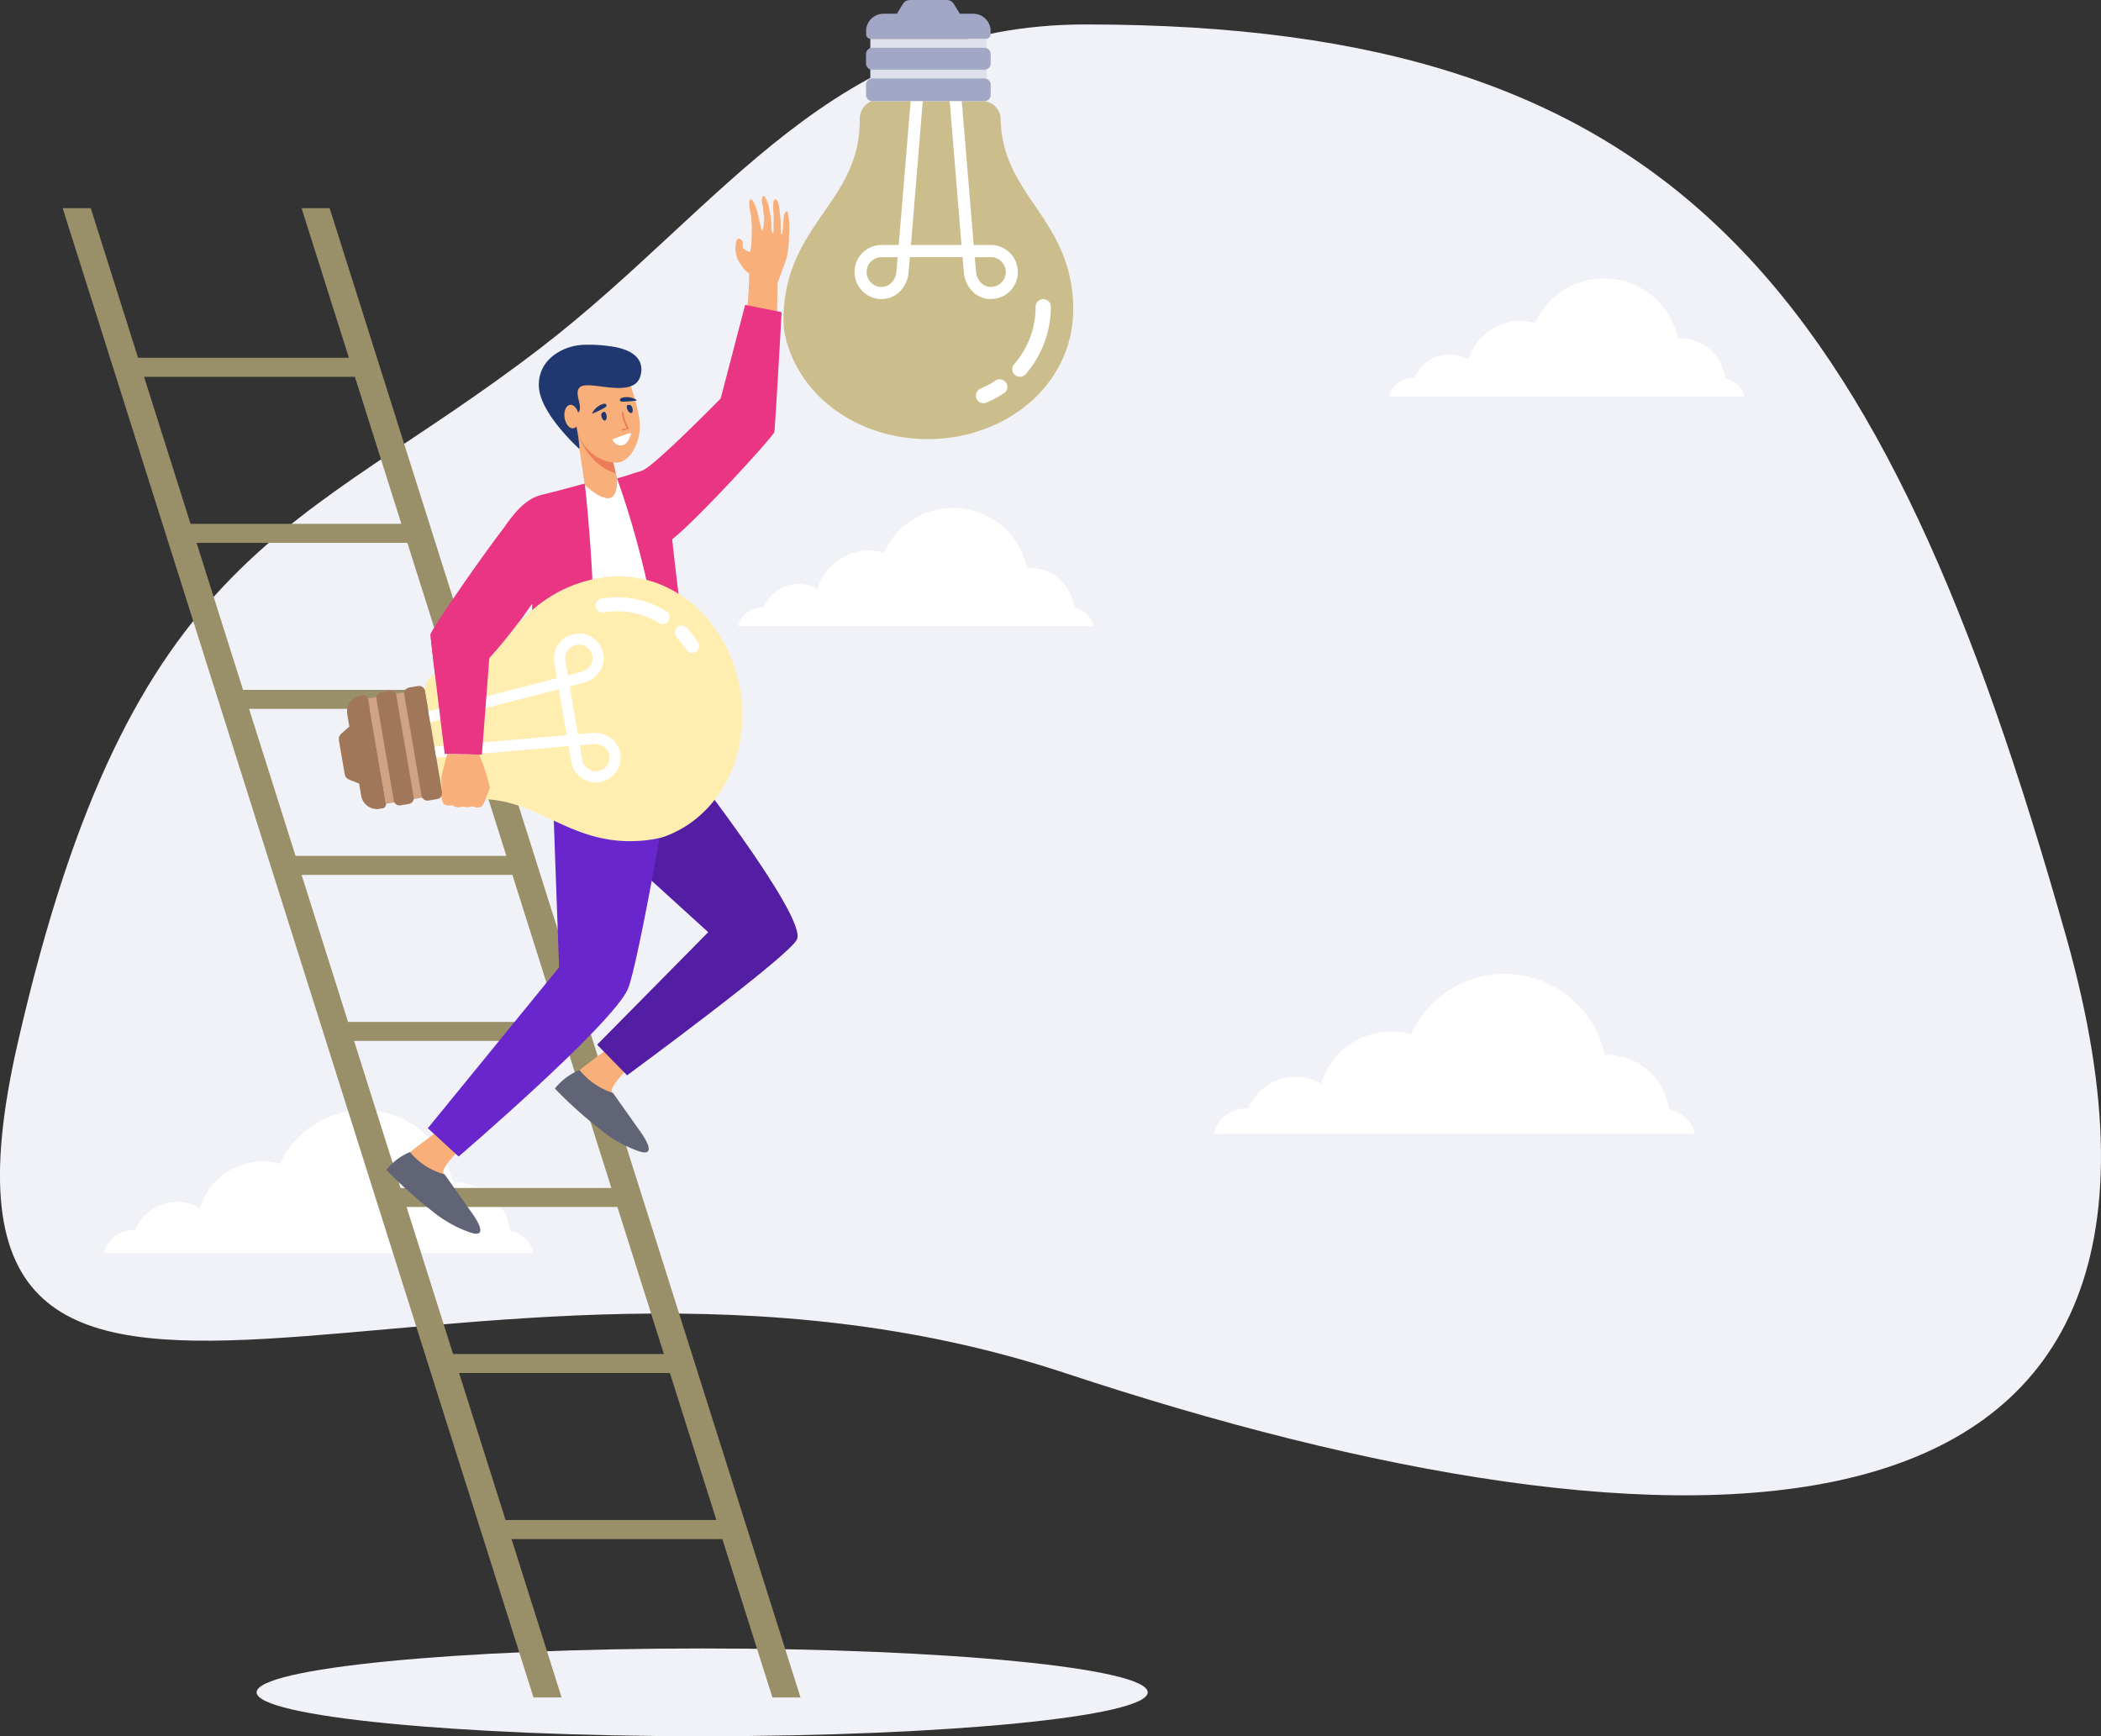 <svg xmlns="http://www.w3.org/2000/svg" width="295" height="243.82" viewBox="0 0 295 243.82">
  <rect x="0" y="0" width="295" height="243.82" fill="#333333" stroke="none"/>
  <g id="Grupo_876465" data-name="Grupo 876465" transform="translate(-569.199 -233.621)">
    <g id="Grupo_876380" data-name="Grupo 876380" transform="translate(569.199 237.055)">
      <g id="Grupo_876379" data-name="Grupo 876379" transform="translate(0)">
        <path id="Trazado_218986" data-name="Trazado 218986" d="M721.631,255.239c-35.645,0-50.663,25.5-76.4,45.33-34.059,26.24-57.534,27.557-73.568,97.816-17.588,77.076,61.69,17.973,147.082,46.239s166.381,30.218,140.574-61.235S804.453,255.239,721.631,255.239Z" transform="translate(-569.199 -255.239)" fill="#f1f2f7" fill-rule="evenodd"/>
      </g>
    </g>
    <g id="Grupo_876382" data-name="Grupo 876382" transform="translate(764.243 272.719)">
      <g id="Grupo_876381" data-name="Grupo 876381" transform="translate(0 0)">
        <path id="Trazado_218987" data-name="Trazado 218987" d="M1847.135,496.4h-49.908a3.438,3.438,0,0,1,3.346-2.645c.077,0,.156,0,.233.009a5.289,5.289,0,0,1,7.552-2.575,7.651,7.651,0,0,1,9.343-5.149,10.635,10.635,0,0,1,20.09,2.166c.086,0,.171-.006.258-.006a6.428,6.428,0,0,1,6.376,5.614A3.444,3.444,0,0,1,1847.135,496.4Z" transform="translate(-1797.227 -479.788)" fill="#fff" fill-rule="evenodd"/>
      </g>
    </g>
    <g id="Grupo_876384" data-name="Grupo 876384" transform="translate(739.62 370.385)">
      <g id="Grupo_876383" data-name="Grupo 876383" transform="translate(0)">
        <path id="Trazado_218988" data-name="Trazado 218988" d="M1709.738,1117.189H1642.2a4.654,4.654,0,0,1,4.528-3.579c.105,0,.213,0,.317.013a7.157,7.157,0,0,1,10.221-3.484,10.349,10.349,0,0,1,12.643-6.969,14.393,14.393,0,0,1,27.188,2.932c.118,0,.233-.009.35-.009a8.7,8.7,0,0,1,8.628,7.6A4.661,4.661,0,0,1,1709.738,1117.189Z" transform="translate(-1642.196 -1094.711)" fill="#fff" fill-rule="evenodd"/>
      </g>
    </g>
    <g id="Grupo_876386" data-name="Grupo 876386" transform="translate(583.819 389.514)">
      <g id="Grupo_876385" data-name="Grupo 876385" transform="translate(0 0)">
        <path id="Trazado_218989" data-name="Trazado 218989" d="M721.5,1235.2H661.246a4.151,4.151,0,0,1,4.039-3.193c.095,0,.19,0,.283.01a6.387,6.387,0,0,1,9.119-3.109,9.236,9.236,0,0,1,11.279-6.217,12.841,12.841,0,0,1,24.257,2.616c.105,0,.208-.007.312-.007a7.76,7.76,0,0,1,7.7,6.778A4.156,4.156,0,0,1,721.5,1235.2Z" transform="translate(-661.246 -1215.147)" fill="#fff" fill-rule="evenodd"/>
      </g>
    </g>
    <g id="Grupo_876388" data-name="Grupo 876388" transform="translate(672.854 304.949)">
      <g id="Grupo_876387" data-name="Grupo 876387" transform="translate(0 0)">
        <path id="Trazado_218990" data-name="Trazado 218990" d="M1271.732,699.321h-49.908a3.439,3.439,0,0,1,3.346-2.644c.077,0,.157,0,.233.008a5.291,5.291,0,0,1,7.553-2.574,7.643,7.643,0,0,1,9.342-5.149,10.635,10.635,0,0,1,20.09,2.166c.086,0,.172-.006.259-.006a6.426,6.426,0,0,1,6.375,5.614A3.442,3.442,0,0,1,1271.732,699.321Z" transform="translate(-1221.824 -682.711)" fill="#fff" fill-rule="evenodd"/>
      </g>
    </g>
    <g id="Grupo_876390" data-name="Grupo 876390" transform="translate(691.4 239.066)">
      <g id="Grupo_876389" data-name="Grupo 876389">
        <rect id="Rectángulo_296936" data-name="Rectángulo 296936" width="16.303" height="5.632" fill="#dee0eb"/>
      </g>
    </g>
    <g id="Grupo_876392" data-name="Grupo 876392" transform="translate(679.208 247.828)">
      <g id="Grupo_876391" data-name="Grupo 876391" transform="translate(0 0)">
        <path id="Trazado_218991" data-name="Trazado 218991" d="M1274.171,323.074a2.684,2.684,0,0,0-1.631,2.58v.4c-.192,11.031-9.886,14.122-10.669,26.326a18.518,18.518,0,0,0,.02,2.681c1.518,9.255,10.315,15.469,20.2,15.469,11.263,0,21.115-8.069,20.393-19.512-.746-11.84-9.982-14.839-10.164-25.542a2.56,2.56,0,0,0-2.294-2.4Z" transform="translate(-1261.831 -323.07)" fill="#ccbe8c" fill-rule="evenodd"/>
      </g>
    </g>
    <g id="Grupo_876394" data-name="Grupo 876394" transform="translate(690.8 233.621)">
      <g id="Grupo_876393" data-name="Grupo 876393" transform="translate(0 0)">
        <path id="Trazado_218992" data-name="Trazado 218992" d="M1352.307,237.764a2.465,2.465,0,0,0-2.443-2.215h-1.88l-.733-1.195c-.419-.687-.667-.734-1.473-.734h-4.419c-.806,0-1.051.044-1.474.734l-.731,1.195h-1.881a2.466,2.466,0,0,0-2.438,2.167v.858a.64.64,0,0,0,.62.491h16.227a.641.641,0,0,0,.621-.5c.006-.027-.01-.08,0-.09v-.716Zm-16.623,5.647h15.769a.869.869,0,0,0,.866-.866V241.2a.869.869,0,0,0-.866-.867h-15.769a.87.87,0,0,0-.867.867v1.344a.87.87,0,0,0,.867.866Zm.035,4.421h15.7a.9.9,0,0,0,.9-.9v-1.4a.9.9,0,0,0-.9-.9h-15.7a.9.9,0,0,0-.9.9v1.4A.9.9,0,0,0,1335.719,247.833Z" transform="translate(-1334.818 -233.621)" fill="#a2a7c5" fill-rule="evenodd"/>
      </g>
    </g>
    <g id="Grupo_876396" data-name="Grupo 876396" transform="translate(689.177 247.833)">
      <g id="Grupo_876395" data-name="Grupo 876395">
        <path id="Trazado_218993" data-name="Trazado 218993" d="M1332.482,323.1l-1.669,20.192h-2.418a3.786,3.786,0,0,0-2.682,1.115h0a3.795,3.795,0,0,0,2.68,6.476,3.624,3.624,0,0,0,2.592-1.079,4.261,4.261,0,0,0,1.2-2.643l.188-2.164h7.4l.189,2.164a4.266,4.266,0,0,0,1.2,2.643,3.622,3.622,0,0,0,2.592,1.079,3.787,3.787,0,0,0,2.679-1.116h0a3.8,3.8,0,0,0-2.68-6.477h-2.419l-1.669-20.192h-1.7l1.661,20.192h-7.1l1.661-20.192Zm-1.817,21.9-.177,2.017a2.55,2.55,0,0,1-.707,1.585,1.938,1.938,0,0,1-1.386.579,2.09,2.09,0,0,1-1.48-3.566h0a2.088,2.088,0,0,1,1.477-.615Zm10.821,0h2.27a2.087,2.087,0,0,1,1.475,3.566v0a2.084,2.084,0,0,1-1.475.611,1.937,1.937,0,0,1-1.386-.58,2.55,2.55,0,0,1-.708-1.584Z" transform="translate(-1324.599 -323.099)" fill="#fff" fill-rule="evenodd"/>
      </g>
    </g>
    <g id="Grupo_876398" data-name="Grupo 876398" transform="translate(706.241 275.672)">
      <g id="Grupo_876397" data-name="Grupo 876397" transform="translate(0 0)">
        <path id="Trazado_218994" data-name="Trazado 218994" d="M1432.689,510.9a1.064,1.064,0,1,0,.826,1.961c.441-.187.861-.388,1.253-.6s.8-.455,1.189-.711a1.065,1.065,0,0,0-1.176-1.776q-.494.326-1.021.61c-.36.194-.719.366-1.071.515Zm4.684-3.4a1.067,1.067,0,0,0,1.609,1.4,14.507,14.507,0,0,0,2.642-4.419,14.277,14.277,0,0,0,.916-5.037,1.068,1.068,0,1,0-2.135,0,12.159,12.159,0,0,1-.774,4.286A12.4,12.4,0,0,1,1437.373,507.5Z" transform="translate(-1432.038 -498.38)" fill="#fff" fill-rule="evenodd"/>
      </g>
    </g>
    <g id="Grupo_876400" data-name="Grupo 876400" transform="translate(605.232 465.116)">
      <g id="Grupo_876399" data-name="Grupo 876399" transform="translate(0)">
        <path id="Trazado_218995" data-name="Trazado 218995" d="M858.628,1703.475c34.456,0,62.558-2.768,62.558-6.163s-28.1-6.162-62.558-6.162-62.559,2.768-62.559,6.162S824.171,1703.475,858.628,1703.475Z" transform="translate(-796.069 -1691.15)" fill="#f1f2f7" fill-rule="evenodd"/>
      </g>
    </g>
    <g id="Grupo_876402" data-name="Grupo 876402" transform="translate(577.998 262.854)">
      <g id="Grupo_876401" data-name="Grupo 876401" transform="translate(0 0)">
        <path id="Trazado_218996" data-name="Trazado 218996" d="M624.6,417.675h3.943l6.644,21.014h29.6l-6.644-21.014h3.944l6.643,21.014.843,2.669,6.527,20.648.844,2.669,6.527,20.648.844,2.669,6.527,20.648.844,2.669,6.527,20.648.843,2.669,6.527,20.648.844,2.669,6.527,20.648.843,2.669,6.528,20.648.844,2.669,7.031,22.244h-3.943l-7.032-22.244h-29.6l7.032,22.244h-3.944l-7.032-22.244-.843-2.669-6.529-20.648-.844-2.669-6.527-20.648-.843-2.669-6.527-20.648-.844-2.669L654.2,511.307l-.843-2.669-6.528-20.648-.844-2.669-6.528-20.648-.843-2.669-6.527-20.648-.845-2.669L624.6,417.675ZM716.386,601.9l-6.527-20.648h-29.6l6.527,20.648Zm-7.372-23.316-6.527-20.648h-29.6l6.527,20.648Zm-7.371-23.316-6.527-20.648h-29.6l6.527,20.648Zm-7.372-23.316-6.527-20.648h-29.6l6.527,20.648ZM686.9,508.638l-6.528-20.648h-29.6l6.527,20.648Zm-7.372-23.316L673,464.674H643.4l6.527,20.648Zm-7.371-23.316-6.528-20.648h-29.6l6.528,20.648Z" transform="translate(-624.599 -417.675)" fill="#998f69" fill-rule="evenodd"/>
      </g>
    </g>
    <g id="Grupo_876404" data-name="Grupo 876404" transform="translate(647.912 381.034)">
      <g id="Grupo_876403" data-name="Grupo 876403" transform="translate(0)">
        <path id="Trazado_218997" data-name="Trazado 218997" d="M1071.236,1161.755s-5.483,3.957-6.345,5.131c-1.243,1.7,9.284,4.873,8.136,2.885-.263-.453-1.02-2-1.056-2.143-.173-.813,2.058-2.988,2.058-2.988Z" transform="translate(-1064.789 -1161.755)" fill="#f9af79" fill-rule="evenodd"/>
      </g>
    </g>
    <g id="Grupo_876406" data-name="Grupo 876406" transform="translate(647.104 383.887)">
      <g id="Grupo_876405" data-name="Grupo 876405" transform="translate(0 0)">
        <path id="Trazado_218998" data-name="Trazado 218998" d="M1071.594,1188.212l-3.722-5.265a10.112,10.112,0,0,1-4.708-3.226,8.666,8.666,0,0,0-3.463,2.6,61.76,61.76,0,0,0,6.333,5.707,17.77,17.77,0,0,0,5.417,3.081C1074.6,1192.169,1071.594,1188.212,1071.594,1188.212Z" transform="translate(-1059.701 -1179.722)" fill="#616476" fill-rule="evenodd"/>
      </g>
    </g>
    <g id="Grupo_876408" data-name="Grupo 876408" transform="translate(672.052 261.115)">
      <g id="Grupo_876407" data-name="Grupo 876407" transform="translate(0 0)">
        <path id="Trazado_218999" data-name="Trazado 218999" d="M1219.172,408.49s.182.844.223,1.133c.044.341.1,1.37.1,1.37s-.024,3.6-.291,3.586a1.523,1.523,0,0,1-.954-.536c-.08-.216-.009-.71-.089-.927a.578.578,0,0,0-.66-.341c-.282.094-.311,1.309-.311,1.309a3.722,3.722,0,0,0,.318,1.576c1.163,2.03,1.468,1.751,1.607,2.009a47.224,47.224,0,0,1-.32,5.141s-1.916,14.188-2.013,14.951l-.006.009a3.9,3.9,0,0,0,1.743.412c1.852.567,2.255.124,4.106.567.131-2.267.467-18.175.483-19.8,0,0,.775-2.06,1.222-3.369a11.481,11.481,0,0,0,.361-3.1,11.821,11.821,0,0,0-.066-2.967c-.2-1.4-.66.041-.66.041s-.1,2.679-.311,2.648c-.164-.031-.022-1.494-.229-3.04-.05-.4-.1-.794-.154-1.154-.141-.947-.768-1.113-.783-.092a8.837,8.837,0,0,0,.063,1.381,8.382,8.382,0,0,1-.02,1.308,10.1,10.1,0,0,1-.028,1.34c-.041-.021-.153.134-.222-.279-.083-.515-.02-1.638-.2-2.37-.1-.412-.263-1.3-.263-1.3a8.06,8.06,0,0,0-.583-1.267c-.467.042-.382,1.02-.169,1.556a6.454,6.454,0,0,0,.152,1.349s-.028,1.969-.31,1.988a21.284,21.284,0,0,1-.563-2.359c-.291-1.071-.764-2.1-.989-2.06C1218.979,407.253,1219.172,408.49,1219.172,408.49Z" transform="translate(-1216.776 -406.728)" fill="#f9af79" fill-rule="evenodd"/>
      </g>
    </g>
    <g id="Grupo_876410" data-name="Grupo 876410" transform="translate(645.975 339.461)">
      <g id="Grupo_876409" data-name="Grupo 876409" transform="translate(0 0)">
        <path id="Trazado_219000" data-name="Trazado 219000" d="M1052.594,900.965l.865,4.286,21.8,19.823-15.6,15.8,4.209,4.3s23.043-16.918,23.872-19.133c1.282-3.41-16.515-26.026-16.515-26.026Z" transform="translate(-1052.594 -900.007)" fill="#531ea3" fill-rule="evenodd"/>
      </g>
    </g>
    <g id="Grupo_876412" data-name="Grupo 876412" transform="translate(624.256 392.439)">
      <g id="Grupo_876411" data-name="Grupo 876411" transform="translate(0)">
        <path id="Trazado_219001" data-name="Trazado 219001" d="M922.292,1233.565s-5.482,3.957-6.344,5.132c-1.243,1.7,9.283,4.873,8.136,2.885-.263-.454-1.021-1.988-1.056-2.143-.174-.815,2.058-2.989,2.058-2.989Z" transform="translate(-915.846 -1233.565)" fill="#f9af79" fill-rule="evenodd"/>
      </g>
    </g>
    <g id="Grupo_876414" data-name="Grupo 876414" transform="translate(623.455 395.417)">
      <g id="Grupo_876413" data-name="Grupo 876413" transform="translate(0 0)">
        <path id="Trazado_219002" data-name="Trazado 219002" d="M922.695,1260.7l-3.723-5.265a9.485,9.485,0,0,1-4.858-3.122,8,8,0,0,0-3.312,2.493,60.173,60.173,0,0,0,6.328,5.707,17.56,17.56,0,0,0,5.422,3.081C925.7,1264.659,922.695,1260.7,922.695,1260.7Z" transform="translate(-910.802 -1252.316)" fill="#616476" fill-rule="evenodd"/>
      </g>
    </g>
    <g id="Grupo_876416" data-name="Grupo 876416" transform="translate(629.273 340.718)">
      <g id="Grupo_876415" data-name="Grupo 876415" transform="translate(0 0)">
        <path id="Trazado_219003" data-name="Trazado 219003" d="M964.883,909.61l.979,27.056-18.427,22.594,4.318,3.978s21.4-18.36,23.742-23.471c1.458-3.183,6.36-31.846,6.36-31.846Z" transform="translate(-947.434 -907.921)" fill="#6826cc" fill-rule="evenodd"/>
      </g>
    </g>
    <g id="Grupo_876418" data-name="Grupo 876418" transform="translate(649.452 300.793)">
      <g id="Grupo_876417" data-name="Grupo 876417" transform="translate(0 0)">
        <path id="Trazado_219004" data-name="Trazado 219004" d="M1089.335,695.946c-1.772-4.008-1.57-32.683-8.469-39.4-2.426.4-4.158.639-4.562.742-.359,2.957-.756,13.8-1,23.728-.162,6.626.006,13.569-.808,17.227C1073.989,700.51,1090.952,699.593,1089.335,695.946Z" transform="translate(-1074.485 -656.546)" fill="#fff" fill-rule="evenodd"/>
      </g>
    </g>
    <g id="Grupo_876420" data-name="Grupo 876420" transform="translate(629.651 301.524)">
      <g id="Grupo_876419" data-name="Grupo 876419" transform="translate(0 0)">
        <path id="Trazado_219005" data-name="Trazado 219005" d="M965.789,662.645c-1.865.416-3.252,1.271-5.612,4.673-3.8,4.952-10.354,14.55-10.364,15.058-.011.65,1.991,16.748,1.991,16.748l5.222.1,1.037-13.548a88.158,88.158,0,0,0,6.008-7.631c.109-.143-.406,10.047-.406,11.664s-2.632,14.568-2.632,14.568,7.819,1.927,9.347-1.576c4.679-10.715,1.086-41.553,1.086-41.553S967.183,662.326,965.789,662.645Z" transform="translate(-949.812 -661.151)" fill="#ea3584" fill-rule="evenodd"/>
      </g>
    </g>
    <g id="Grupo_876422" data-name="Grupo 876422" transform="translate(657.435 276.437)">
      <g id="Grupo_876421" data-name="Grupo 876421" transform="translate(0 0)">
        <path id="Trazado_219006" data-name="Trazado 219006" d="M1124.745,529.222s3.17,8.479,5.476,7.335,14.879-14.857,15.009-15.5,1.025-16.835,1.025-16.835l-5.12-1.029-3.435,13.146s-8.985,9.18-10.907,10.077A3.555,3.555,0,0,0,1124.745,529.222Z" transform="translate(-1124.745 -503.196)" fill="#ea3584" fill-rule="evenodd"/>
      </g>
    </g>
    <g id="Grupo_876424" data-name="Grupo 876424" transform="translate(655.836 299.668)">
      <g id="Grupo_876423" data-name="Grupo 876423" transform="translate(0 0)">
        <path id="Trazado_219007" data-name="Trazado 219007" d="M1123.835,691.9a8.729,8.729,0,0,0,3.156-.526s-2.952-16.64-4.667-33.146c-.679-6.522-1.31-9.19-4-8.717-.776.134-2.881.938-3.646,1.072,6.758,19.112,6.779,33.836,7.737,38.1C1122.895,690.83,1123.313,691.911,1123.835,691.9Z" transform="translate(-1114.678 -649.461)" fill="#ea3584" fill-rule="evenodd"/>
      </g>
    </g>
    <g id="Grupo_876426" data-name="Grupo 876426" transform="translate(650.113 293.549)">
      <g id="Grupo_876425" data-name="Grupo 876425" transform="translate(0 0)">
        <path id="Trazado_219008" data-name="Trazado 219008" d="M1083.653,615.288l.707,2.9s.162,2.514-1.005,2.74c-1.408.268-3.5-1.834-3.5-1.834l-1.212-8.15Z" transform="translate(-1078.643 -610.939)" fill="#f7a390" fill-rule="evenodd"/>
      </g>
    </g>
    <g id="Grupo_876428" data-name="Grupo 876428" transform="translate(650.113 293.549)">
      <g id="Grupo_876427" data-name="Grupo 876427" transform="translate(0 0)">
        <path id="Trazado_219009" data-name="Trazado 219009" d="M1083.653,615.288l.707,2.9s.162,2.514-1.005,2.74c-1.408.268-3.5-1.834-3.5-1.834l-1.212-8.15Z" transform="translate(-1078.643 -610.939)" fill="#f9af79" fill-rule="evenodd"/>
      </g>
    </g>
    <g id="Grupo_876430" data-name="Grupo 876430" transform="translate(650.123 293.58)">
      <g id="Grupo_876429" data-name="Grupo 876429">
        <path id="Trazado_219010" data-name="Trazado 219010" d="M1078.708,611.135l5,4.317.527,2.164C1082.325,617.153,1079.6,615.05,1078.708,611.135Z" transform="translate(-1078.708 -611.135)" fill="#ed7d57" fill-rule="evenodd"/>
      </g>
    </g>
    <g id="Grupo_876432" data-name="Grupo 876432" transform="translate(649.729 286.091)">
      <g id="Grupo_876431" data-name="Grupo 876431" transform="translate(0 0)">
        <path id="Trazado_219011" data-name="Trazado 219011" d="M1081.637,563.978a2.955,2.955,0,0,1,2.721,2.04,25.744,25.744,0,0,1,1.09,4.182c.529,3.132-1.257,6-2.806,6.234s-5.251-.8-6.069-5.245c-.353-1.895-.811-4.4.751-5.707A7.007,7.007,0,0,1,1081.637,563.978Z" transform="translate(-1076.227 -563.978)" fill="#f9af79" fill-rule="evenodd"/>
      </g>
    </g>
    <g id="Grupo_876434" data-name="Grupo 876434" transform="translate(644.857 282.029)">
      <g id="Grupo_876433" data-name="Grupo 876433" transform="translate(0)">
        <path id="Trazado_219012" data-name="Trazado 219012" d="M1051.274,553.067s-5.473-4.883-5.711-8.695,3.279-5.843,6.288-5.956a21.24,21.24,0,0,1,3.681.2c3.015.381,4.968,1.711,4.28,4.183-.922,3.318-7.178.515-8.456,1.546-1.056.855.653,2.9-.371,3.668-.965.742-.473.494-.156,1.885A24.473,24.473,0,0,1,1051.274,553.067Z" transform="translate(-1045.552 -538.404)" fill="#20386f" fill-rule="evenodd"/>
      </g>
    </g>
    <g id="Grupo_876436" data-name="Grupo 876436" transform="translate(648.438 290.462)">
      <g id="Grupo_876435" data-name="Grupo 876435" transform="translate(0 0)">
        <path id="Trazado_219013" data-name="Trazado 219013" d="M1068.131,593.312c.136.907.694,1.586,1.25,1.5s.89-.886.754-1.8-.694-1.588-1.245-1.5S1068,592.4,1068.131,593.312Z" transform="translate(-1068.102 -591.502)" fill="#f9af79" fill-rule="evenodd"/>
      </g>
    </g>
    <g id="Grupo_876438" data-name="Grupo 876438" transform="translate(653.619 291.445)">
      <g id="Grupo_876437" data-name="Grupo 876437" transform="translate(0 0)">
        <path id="Trazado_219014" data-name="Trazado 219014" d="M1101.225,598.934c-.3.092-.881-1.011-.161-1.233C1101.451,597.584,1101.71,598.783,1101.225,598.934Z" transform="translate(-1100.719 -597.693)" fill="#20386f" fill-rule="evenodd"/>
      </g>
    </g>
    <g id="Grupo_876440" data-name="Grupo 876440" transform="translate(657.2 290.468)">
      <g id="Grupo_876439" data-name="Grupo 876439" transform="translate(0 0)">
        <path id="Trazado_219015" data-name="Trazado 219015" d="M1123.954,592.678c.3-.091.179-1.335-.543-1.113C1123.026,591.684,1123.465,592.83,1123.954,592.678Z" transform="translate(-1123.264 -591.539)" fill="#20386f" fill-rule="evenodd"/>
      </g>
    </g>
    <g id="Grupo_876442" data-name="Grupo 876442" transform="translate(652.306 290.313)">
      <g id="Grupo_876441" data-name="Grupo 876441" transform="translate(0)">
        <path id="Trazado_219016" data-name="Trazado 219016" d="M1094.049,590.589c.485-.131.589.271.272.484a11.047,11.047,0,0,1-1.87.9A2.564,2.564,0,0,1,1094.049,590.589Z" transform="translate(-1092.45 -590.563)" fill="#20386f" fill-rule="evenodd"/>
      </g>
    </g>
    <g id="Grupo_876444" data-name="Grupo 876444" transform="translate(656.237 289.385)">
      <g id="Grupo_876443" data-name="Grupo 876443" transform="translate(0)">
        <path id="Trazado_219017" data-name="Trazado 219017" d="M1117.518,584.811c-.482.142-.366.541.015.557.179.006,2.2-.1,2.034-.234A2.565,2.565,0,0,0,1117.518,584.811Z" transform="translate(-1117.2 -584.721)" fill="#20386f" fill-rule="evenodd"/>
      </g>
    </g>
    <g id="Grupo_876446" data-name="Grupo 876446" transform="translate(656.487 291.484)">
      <g id="Grupo_876445" data-name="Grupo 876445" transform="translate(0 0)">
        <path id="Trazado_219018" data-name="Trazado 219018" d="M1119.658,600.312c-1.042.5-1-.022-.681-.016,1.059.019-.027-.4-.171-2.207-.013-.189.2-.2.231-.048.022.106.057.5.089.618C1119.511,600.053,1119.991,600.149,1119.658,600.312Z" transform="translate(-1118.777 -597.935)" fill="#ed7d57" fill-rule="evenodd"/>
      </g>
    </g>
    <g id="Grupo_876448" data-name="Grupo 876448" transform="translate(655.222 294.458)">
      <g id="Grupo_876447" data-name="Grupo 876447" transform="translate(0 0)">
        <path id="Trazado_219019" data-name="Trazado 219019" d="M1113.376,616.821c-.942,2.989-2.917.809-2.506.661C1112.965,616.731,1113.493,616.457,1113.376,616.821Z" transform="translate(-1110.815 -616.662)" fill="#fff" fill-rule="evenodd"/>
      </g>
    </g>
    <g id="Grupo_876450" data-name="Grupo 876450" transform="translate(631.155 339.505)">
      <g id="Grupo_876449" data-name="Grupo 876449" transform="translate(0 0)">
        <path id="Trazado_219020" data-name="Trazado 219020" d="M959.611,907.237a2.878,2.878,0,0,1-.268-.88s.049-.562.06-.961a2.777,2.777,0,0,0,0-.31,5.3,5.3,0,0,1-.066-1.684c.095-.552.515-2.132.72-2.888a1.072,1.072,0,0,0,.055-.229l4.484.087a27.358,27.358,0,0,1,1.495,4.491,1.807,1.807,0,0,1-.021.2,6.66,6.66,0,0,1-.486,1.3c-.032.112-.413,1.2-.736,1.323a1.129,1.129,0,0,1-1.094-.094,2.7,2.7,0,0,1-1.481.057,1.676,1.676,0,0,1-1.466-.2S959.94,907.644,959.611,907.237Z" transform="translate(-959.285 -900.284)" fill="#f9af79" fill-rule="evenodd"/>
      </g>
    </g>
    <g id="Grupo_876452" data-name="Grupo 876452" transform="translate(620.864 330.847)">
      <g id="Grupo_876451" data-name="Grupo 876451" transform="translate(0 0)">
        <path id="Trazado_219021" data-name="Trazado 219021" d="M902.118,860.559l-2.524-14.787-5.108.871,2.525,14.788Z" transform="translate(-894.486 -845.773)" fill="#d0a382" fill-rule="evenodd"/>
      </g>
    </g>
    <g id="Grupo_876454" data-name="Grupo 876454" transform="translate(628.824 314.56)">
      <g id="Grupo_876453" data-name="Grupo 876453" transform="translate(0 0)">
        <path id="Trazado_219022" data-name="Trazado 219022" d="M947.1,773.677a2.471,2.471,0,0,0,2.593,1.08l.361-.061c10.035-1.533,14.341,6.781,25.53,5.6a17.145,17.145,0,0,0,2.428-.433c8.16-2.81,12.435-11.751,10.9-20.716-1.745-10.215-10.588-17.9-20.856-15.475-10.623,2.509-11.914,11.351-21.593,13.174a2.355,2.355,0,0,0-1.822,2.451Z" transform="translate(-944.607 -743.223)" fill="#ffeeb0" fill-rule="evenodd"/>
      </g>
    </g>
    <g id="Grupo_876456" data-name="Grupo 876456" transform="translate(616.779 329.946)">
      <g id="Grupo_876455" data-name="Grupo 876455" transform="translate(0)">
        <path id="Trazado_219023" data-name="Trazado 219023" d="M871.582,841.54a2.268,2.268,0,0,0-1.63,2.559l.291,1.705-.97.849c-.558.488-.561.719-.437,1.45l.684,4.008c.125.731.2.947.893,1.223l1.2.478.291,1.706a2.268,2.268,0,0,0,2.343,1.875l.78-.133a.588.588,0,0,0,.348-.638L872.86,841.9a.589.589,0,0,0-.547-.486c-.024,0-.07.022-.082.01l-.649.111Zm7.694,14.2a.8.8,0,0,1-.65.919l-1.219.208a.8.8,0,0,1-.92-.65l-2.441-14.3a.8.8,0,0,1,.652-.92l1.218-.208a.8.8,0,0,1,.92.652l2.441,14.3Zm4.005-.716-2.43-14.239a.834.834,0,0,0-.958-.678l-1.268.217a.832.832,0,0,0-.678.956l2.431,14.238a.834.834,0,0,0,.958.678l1.267-.216A.831.831,0,0,0,883.282,855.026Z" transform="translate(-868.769 -840.097)" fill="#a1775a" fill-rule="evenodd"/>
      </g>
    </g>
    <g id="Grupo_876458" data-name="Grupo 876458" transform="translate(629.349 322.584)">
      <g id="Grupo_876457" data-name="Grupo 876457" transform="translate(0 0)">
        <path id="Trazado_219024" data-name="Trazado 219024" d="M949.027,811.173l18.574-1.612.374,2.194a3.483,3.483,0,0,0,1.426,2.26v0a3.491,3.491,0,0,0,5.459-3.432,3.33,3.33,0,0,0-1.38-2.184,3.911,3.911,0,0,0-2.583-.679l-1.992.164-1.145-6.711,1.933-.507a3.92,3.92,0,0,0,2.211-1.5,3.332,3.332,0,0,0,.578-2.517,3.485,3.485,0,0,0-1.427-2.256v0a3.492,3.492,0,0,0-5.459,3.435l.374,2.194-18.057,4.64.265,1.545,18.057-4.633,1.1,6.441-18.573,1.62.263,1.543Zm20.143-1.74,1.857-.154a2.347,2.347,0,0,1,1.547.4,1.782,1.782,0,0,1,.741,1.168,1.923,1.923,0,0,1-3.006,1.895v0a1.918,1.918,0,0,1-.787-1.243l-.351-2.059Zm-1.675-9.815-.351-2.059a1.92,1.92,0,0,1,3.006-1.89h0a1.921,1.921,0,0,1,.783,1.244,1.787,1.787,0,0,1-.312,1.347,2.348,2.348,0,0,1-1.327.887Z" transform="translate(-947.914 -793.744)" fill="#fff" fill-rule="evenodd"/>
      </g>
    </g>
    <g id="Grupo_876460" data-name="Grupo 876460" transform="translate(652.817 317.497)">
      <g id="Grupo_876459" data-name="Grupo 876459" transform="translate(0 0)">
        <path id="Trazado_219025" data-name="Trazado 219025" d="M1108.4,769.07a.978.978,0,1,0,1.65-1.052c-.238-.372-.485-.721-.737-1.044s-.537-.658-.828-.968a.98.98,0,1,0-1.429,1.343c.247.263.485.542.712.832s.444.594.633.891Zm-3.808-3.722a.981.981,0,1,0,1.021-1.676,13.356,13.356,0,0,0-4.417-1.712,13.152,13.152,0,0,0-4.71-.052.983.983,0,0,0,.33,1.938,11.185,11.185,0,0,1,4.008.038A11.426,11.426,0,0,1,1104.592,765.347Z" transform="translate(-1095.669 -761.719)" fill="#fff" fill-rule="evenodd"/>
      </g>
    </g>
    <g id="Grupo_876462" data-name="Grupo 876462" transform="translate(629.651 304.33)">
      <g id="Grupo_876461" data-name="Grupo 876461" transform="translate(0 0)">
        <path id="Trazado_219026" data-name="Trazado 219026" d="M963.052,678.819a16.408,16.408,0,0,0-2.876,3.361c-3.8,4.952-10.354,14.55-10.364,15.058-.011.65,1.991,16.748,1.991,16.748l5.222.1,1.037-13.548a72.535,72.535,0,0,0,4.99-6.225Z" transform="translate(-949.812 -678.819)" fill="#ea3584" fill-rule="evenodd"/>
      </g>
    </g>
    <g id="Grupo_876464" data-name="Grupo 876464" transform="translate(631.155 339.505)">
      <g id="Grupo_876463" data-name="Grupo 876463" transform="translate(0 0)">
        <path id="Trazado_219027" data-name="Trazado 219027" d="M959.611,907.237a2.878,2.878,0,0,1-.268-.88s.049-.562.06-.961a2.777,2.777,0,0,0,0-.31,5.3,5.3,0,0,1-.066-1.684c.095-.552.515-2.132.72-2.888a1.072,1.072,0,0,0,.055-.229l4.484.087a27.358,27.358,0,0,1,1.495,4.491,1.807,1.807,0,0,1-.021.2,6.66,6.66,0,0,1-.486,1.3c-.032.112-.413,1.2-.736,1.323a1.129,1.129,0,0,1-1.094-.094,2.7,2.7,0,0,1-1.481.057,1.676,1.676,0,0,1-1.466-.2S959.94,907.644,959.611,907.237Z" transform="translate(-959.285 -900.284)" fill="#f9af79" fill-rule="evenodd"/>
      </g>
    </g>
  </g>
</svg>
